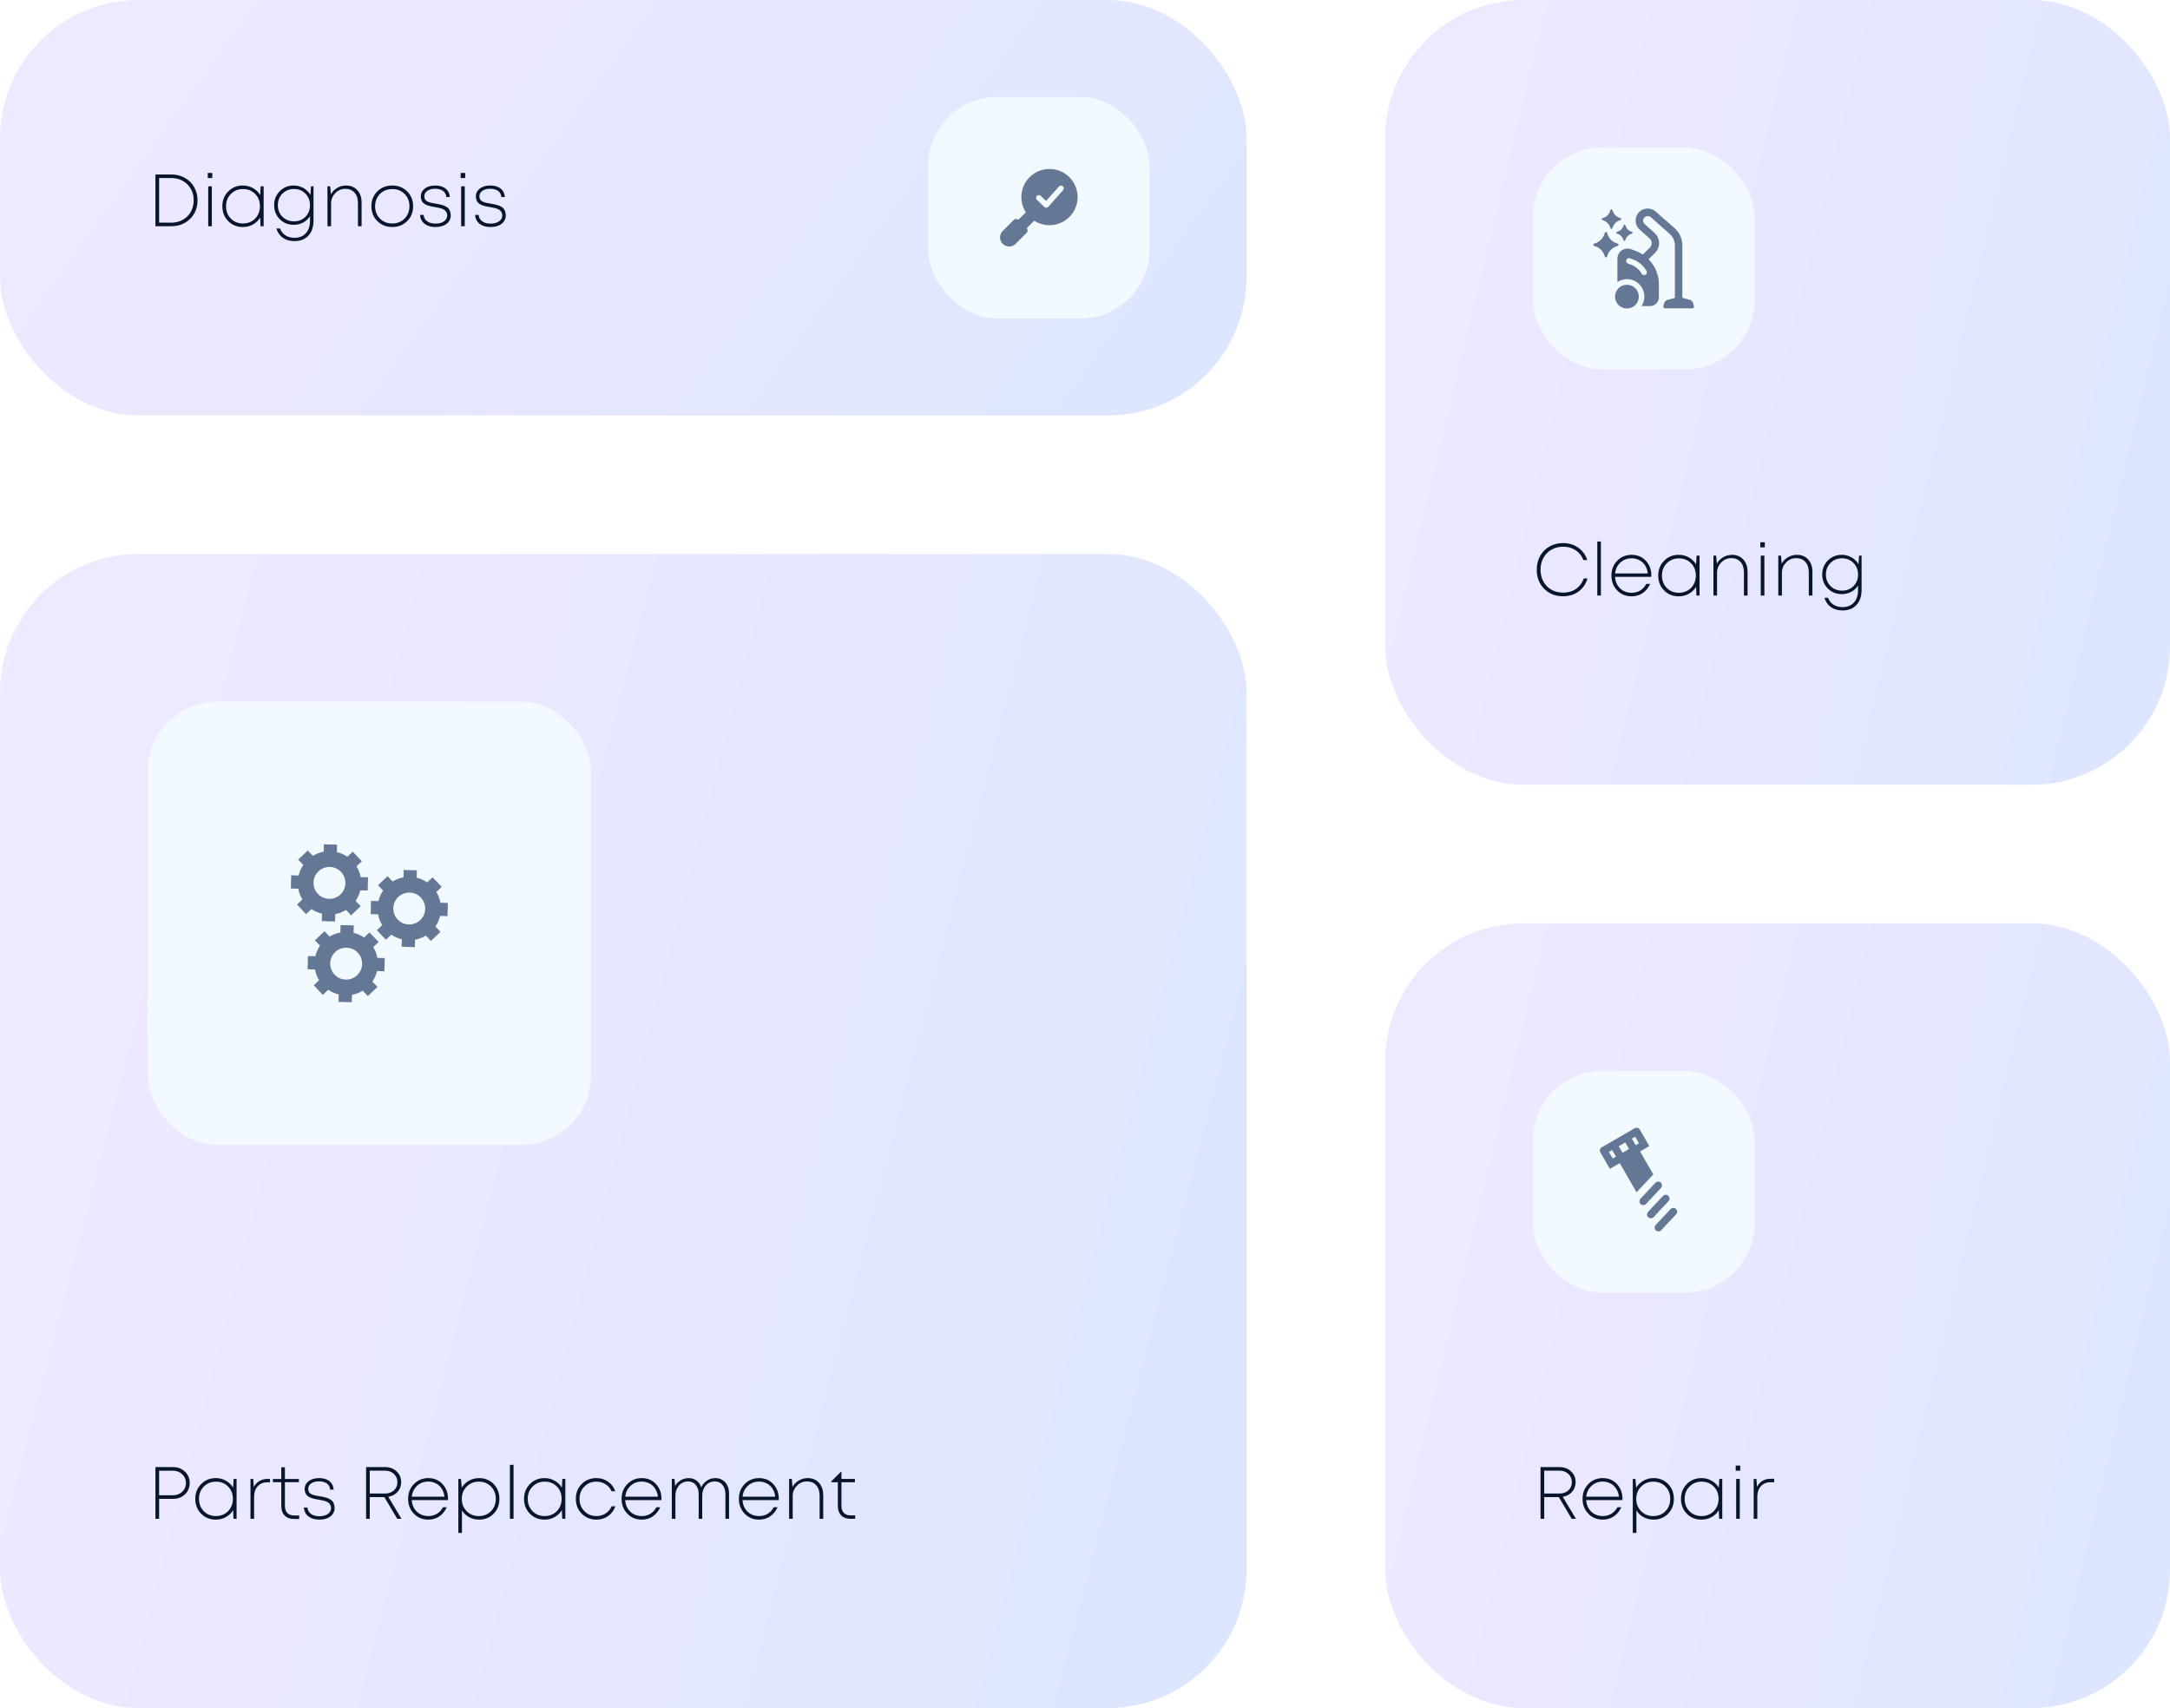 <svg width="470" height="370" viewBox="0 0 470 370" fill="none" xmlns="http://www.w3.org/2000/svg">
<g filter="url(#filter0_b_153_3453)">
<rect y="120" width="270" height="250" rx="30" fill="url(#paint0_linear_153_3453)"/>
</g>
<g filter="url(#filter1_b_153_3453)">
<rect x="300" width="170" height="170" rx="30" fill="url(#paint1_linear_153_3453)"/>
</g>
<g filter="url(#filter2_b_153_3453)">
<rect x="300" y="200" width="170" height="170" rx="30" fill="url(#paint2_linear_153_3453)"/>
</g>
<g filter="url(#filter3_b_153_3453)">
<rect width="270" height="90" rx="30" fill="url(#paint3_linear_153_3453)"/>
</g>
<path d="M37.104 37.8C38.181 37.8 39.152 38.04 40.016 38.52C40.891 39 41.568 39.667 42.048 40.52C42.539 41.373 42.784 42.328 42.784 43.384C42.784 45.016 42.245 46.36 41.168 47.416C40.101 48.472 38.747 49 37.104 49H33.664V37.8H37.104ZM37.072 48.232C37.776 48.232 38.427 48.115 39.024 47.88C39.632 47.635 40.149 47.299 40.576 46.872C41.013 46.445 41.349 45.933 41.584 45.336C41.829 44.728 41.952 44.077 41.952 43.384C41.952 41.987 41.493 40.835 40.576 39.928C39.659 39.021 38.491 38.568 37.072 38.568H34.464V48.232H37.072ZM45.002 38.568V37.464H45.978V38.568H45.002ZM45.098 49V40.36H45.882V49H45.098ZM56.463 40.36H57.103V49H56.431L56.351 47.128C55.967 47.768 55.444 48.269 54.783 48.632C54.132 48.995 53.401 49.176 52.591 49.176C51.321 49.176 50.265 48.749 49.423 47.896C48.58 47.032 48.159 45.96 48.159 44.68C48.159 43.4 48.58 42.333 49.423 41.48C50.265 40.616 51.321 40.184 52.591 40.184C53.401 40.184 54.132 40.371 54.783 40.744C55.444 41.107 55.967 41.608 56.351 42.248L56.463 40.36ZM52.639 48.408C53.332 48.408 53.956 48.248 54.511 47.928C55.076 47.608 55.513 47.165 55.823 46.6C56.143 46.024 56.303 45.384 56.303 44.68C56.303 43.603 55.956 42.712 55.263 42.008C54.569 41.304 53.695 40.952 52.639 40.952C51.583 40.952 50.703 41.309 49.999 42.024C49.305 42.728 48.959 43.613 48.959 44.68C48.959 45.747 49.305 46.637 49.999 47.352C50.703 48.056 51.583 48.408 52.639 48.408ZM67.361 40.36H67.905V47.752C67.905 49.149 67.537 50.243 66.801 51.032C66.065 51.832 65.057 52.232 63.777 52.232C62.785 52.232 61.948 51.992 61.265 51.512C60.593 51.032 60.124 50.36 59.857 49.496H60.641C60.876 50.136 61.271 50.632 61.825 50.984C62.38 51.336 63.031 51.512 63.777 51.512C64.812 51.512 65.628 51.187 66.225 50.536C66.833 49.885 67.137 48.984 67.137 47.832V46.856C66.892 47.229 66.593 47.555 66.241 47.832C65.889 48.109 65.484 48.323 65.025 48.472C64.577 48.621 64.103 48.696 63.601 48.696C62.407 48.696 61.404 48.291 60.593 47.48C59.783 46.669 59.377 45.656 59.377 44.44C59.377 43.245 59.783 42.237 60.593 41.416C61.415 40.595 62.417 40.184 63.601 40.184C64.38 40.184 65.084 40.365 65.713 40.728C66.353 41.091 66.86 41.581 67.233 42.2L67.361 40.36ZM61.169 46.952C61.841 47.613 62.679 47.944 63.681 47.944C64.684 47.944 65.511 47.613 66.161 46.952C66.812 46.291 67.137 45.459 67.137 44.456C67.137 43.443 66.807 42.605 66.145 41.944C65.495 41.272 64.673 40.936 63.681 40.936C62.679 40.936 61.841 41.272 61.169 41.944C60.508 42.616 60.177 43.453 60.177 44.456C60.177 45.448 60.508 46.28 61.169 46.952ZM74.958 40.184C75.982 40.184 76.798 40.525 77.406 41.208C78.014 41.88 78.318 42.765 78.318 43.864V49H77.534V44.024C77.534 43.043 77.288 42.28 76.798 41.736C76.318 41.181 75.646 40.904 74.782 40.904C73.939 40.904 73.214 41.219 72.606 41.848C72.008 42.467 71.71 43.208 71.71 44.072V49H70.926V40.36H71.518L71.662 42.104C71.982 41.517 72.435 41.053 73.022 40.712C73.609 40.36 74.254 40.184 74.958 40.184ZM84.968 49.176C83.677 49.176 82.6 48.749 81.736 47.896C80.872 47.043 80.44 45.971 80.44 44.68C80.44 43.389 80.867 42.317 81.72 41.464C82.584 40.611 83.661 40.184 84.952 40.184C86.253 40.184 87.331 40.611 88.184 41.464C89.048 42.317 89.48 43.389 89.48 44.68C89.48 45.971 89.048 47.043 88.184 47.896C87.331 48.749 86.258 49.176 84.968 49.176ZM84.968 48.408C85.672 48.408 86.306 48.248 86.872 47.928C87.437 47.608 87.88 47.165 88.2 46.6C88.52 46.024 88.68 45.384 88.68 44.68C88.68 43.603 88.328 42.712 87.624 42.008C86.92 41.304 86.034 40.952 84.968 40.952C84.253 40.952 83.613 41.112 83.048 41.432C82.483 41.752 82.04 42.2 81.72 42.776C81.4 43.341 81.24 43.976 81.24 44.68C81.24 45.747 81.592 46.637 82.296 47.352C83 48.056 83.891 48.408 84.968 48.408ZM94.314 49.176C93.333 49.176 92.543 48.941 91.946 48.472C91.359 48.003 91.034 47.363 90.97 46.552H91.738C91.802 47.149 92.063 47.613 92.522 47.944C92.981 48.275 93.583 48.44 94.33 48.44C95.087 48.44 95.695 48.28 96.154 47.96C96.623 47.64 96.858 47.208 96.858 46.664C96.858 46.408 96.805 46.184 96.698 45.992C96.591 45.789 96.463 45.635 96.314 45.528C96.175 45.411 95.973 45.304 95.706 45.208C95.439 45.112 95.21 45.048 95.018 45.016C94.826 44.973 94.559 44.92 94.218 44.856C93.93 44.813 93.711 44.776 93.562 44.744C93.413 44.712 93.21 44.664 92.954 44.6C92.709 44.536 92.511 44.472 92.362 44.408C92.223 44.333 92.063 44.237 91.882 44.12C91.711 44.003 91.578 43.875 91.482 43.736C91.386 43.597 91.306 43.427 91.242 43.224C91.178 43.021 91.146 42.797 91.146 42.552C91.146 41.848 91.434 41.277 92.01 40.84C92.586 40.403 93.338 40.184 94.266 40.184C94.885 40.184 95.429 40.285 95.898 40.488C96.367 40.691 96.73 40.979 96.986 41.352C97.242 41.725 97.386 42.168 97.418 42.68H96.666C96.645 42.403 96.575 42.152 96.458 41.928C96.341 41.704 96.181 41.517 95.978 41.368C95.775 41.219 95.525 41.101 95.226 41.016C94.938 40.931 94.613 40.888 94.25 40.888C93.546 40.888 92.981 41.037 92.554 41.336C92.127 41.635 91.914 42.029 91.914 42.52C91.914 42.691 91.935 42.845 91.978 42.984C92.031 43.112 92.09 43.224 92.154 43.32C92.229 43.416 92.335 43.507 92.474 43.592C92.613 43.667 92.735 43.725 92.842 43.768C92.959 43.811 93.119 43.859 93.322 43.912C93.535 43.965 93.706 44.003 93.834 44.024C93.962 44.045 94.149 44.077 94.394 44.12C94.682 44.163 94.901 44.2 95.05 44.232C95.21 44.264 95.423 44.317 95.69 44.392C95.957 44.456 96.165 44.525 96.314 44.6C96.463 44.664 96.634 44.76 96.826 44.888C97.018 45.016 97.162 45.16 97.258 45.32C97.365 45.469 97.45 45.661 97.514 45.896C97.589 46.12 97.626 46.371 97.626 46.648C97.626 47.405 97.322 48.019 96.714 48.488C96.117 48.947 95.317 49.176 94.314 49.176ZM99.783 38.568V37.464H100.759V38.568H99.783ZM99.879 49V40.36H100.663V49H99.879ZM106.236 49.176C105.255 49.176 104.465 48.941 103.868 48.472C103.281 48.003 102.956 47.363 102.892 46.552H103.66C103.724 47.149 103.985 47.613 104.444 47.944C104.903 48.275 105.505 48.44 106.252 48.44C107.009 48.44 107.617 48.28 108.076 47.96C108.545 47.64 108.78 47.208 108.78 46.664C108.78 46.408 108.727 46.184 108.62 45.992C108.513 45.789 108.385 45.635 108.236 45.528C108.097 45.411 107.895 45.304 107.628 45.208C107.361 45.112 107.132 45.048 106.94 45.016C106.748 44.973 106.481 44.92 106.14 44.856C105.852 44.813 105.633 44.776 105.484 44.744C105.335 44.712 105.132 44.664 104.876 44.6C104.631 44.536 104.433 44.472 104.284 44.408C104.145 44.333 103.985 44.237 103.804 44.12C103.633 44.003 103.5 43.875 103.404 43.736C103.308 43.597 103.228 43.427 103.164 43.224C103.1 43.021 103.068 42.797 103.068 42.552C103.068 41.848 103.356 41.277 103.932 40.84C104.508 40.403 105.26 40.184 106.188 40.184C106.807 40.184 107.351 40.285 107.82 40.488C108.289 40.691 108.652 40.979 108.908 41.352C109.164 41.725 109.308 42.168 109.34 42.68H108.588C108.567 42.403 108.497 42.152 108.38 41.928C108.263 41.704 108.103 41.517 107.9 41.368C107.697 41.219 107.447 41.101 107.148 41.016C106.86 40.931 106.535 40.888 106.172 40.888C105.468 40.888 104.903 41.037 104.476 41.336C104.049 41.635 103.836 42.029 103.836 42.52C103.836 42.691 103.857 42.845 103.9 42.984C103.953 43.112 104.012 43.224 104.076 43.32C104.151 43.416 104.257 43.507 104.396 43.592C104.535 43.667 104.657 43.725 104.764 43.768C104.881 43.811 105.041 43.859 105.244 43.912C105.457 43.965 105.628 44.003 105.756 44.024C105.884 44.045 106.071 44.077 106.316 44.12C106.604 44.163 106.823 44.2 106.972 44.232C107.132 44.264 107.345 44.317 107.612 44.392C107.879 44.456 108.087 44.525 108.236 44.6C108.385 44.664 108.556 44.76 108.748 44.888C108.94 45.016 109.084 45.16 109.18 45.32C109.287 45.469 109.372 45.661 109.436 45.896C109.511 46.12 109.548 46.371 109.548 46.648C109.548 47.405 109.244 48.019 108.636 48.488C108.039 48.947 107.239 49.176 106.236 49.176Z" fill="#07162D"/>
<rect x="201" y="21" width="48" height="48" rx="15" fill="#F2FAFF"/>
<path fill-rule="evenodd" clip-rule="evenodd" d="M223.002 38.384C225.381 36.005 229.237 36.005 231.616 38.384C233.995 40.762 233.995 44.619 231.616 46.998C229.549 49.064 226.367 49.335 224.008 47.811L222.414 49.405L222.539 49.781C222.611 49.996 222.555 50.234 222.394 50.395L219.968 52.822C219.197 53.592 217.948 53.592 217.178 52.822C216.407 52.051 216.407 50.802 217.178 50.032L219.604 47.605C219.765 47.444 220.003 47.388 220.218 47.46L220.595 47.586L222.189 45.992C220.664 43.632 220.935 40.45 223.002 38.383L223.002 38.384ZM230.249 41.198C230.469 40.95 230.446 40.571 230.199 40.351C229.951 40.131 229.572 40.153 229.352 40.401L226.567 43.534L225.417 42.425C225.178 42.195 224.798 42.202 224.568 42.44C224.338 42.679 224.345 43.059 224.584 43.289L226.184 44.831C226.301 44.945 226.46 45.005 226.623 44.999C226.787 44.993 226.94 44.92 227.049 44.798L230.249 41.198Z" fill="#647795"/>
<path d="M37.504 317.8C38.528 317.8 39.381 318.131 40.064 318.792C40.747 319.443 41.088 320.259 41.088 321.24C41.088 322.221 40.747 323.043 40.064 323.704C39.381 324.355 38.528 324.68 37.504 324.68H34.464V329H33.664V317.8H37.504ZM37.472 323.896C38.272 323.896 38.939 323.645 39.472 323.144C40.005 322.632 40.272 321.997 40.272 321.24C40.272 320.483 40.005 319.853 39.472 319.352C38.939 318.84 38.272 318.584 37.472 318.584H34.464V323.896H37.472ZM50.603 320.36H51.243V329H50.571L50.491 327.128C50.107 327.768 49.585 328.269 48.923 328.632C48.273 328.995 47.542 329.176 46.731 329.176C45.462 329.176 44.406 328.749 43.563 327.896C42.721 327.032 42.299 325.96 42.299 324.68C42.299 323.4 42.721 322.333 43.563 321.48C44.406 320.616 45.462 320.184 46.731 320.184C47.542 320.184 48.273 320.371 48.923 320.744C49.585 321.107 50.107 321.608 50.491 322.248L50.603 320.36ZM46.779 328.408C47.473 328.408 48.097 328.248 48.651 327.928C49.217 327.608 49.654 327.165 49.963 326.6C50.283 326.024 50.443 325.384 50.443 324.68C50.443 323.603 50.097 322.712 49.403 322.008C48.71 321.304 47.835 320.952 46.779 320.952C45.723 320.952 44.843 321.309 44.139 322.024C43.446 322.728 43.099 323.613 43.099 324.68C43.099 325.747 43.446 326.637 44.139 327.352C44.843 328.056 45.723 328.408 46.779 328.408ZM63.726 328.28H64.798V329.032H63.646C62.803 329.032 62.137 328.787 61.646 328.296C61.166 327.795 60.926 327.117 60.926 326.264V321.064H59.102V320.376H60.926V317.832H61.71V320.376H64.734V321.064H61.71V326.232C61.71 326.883 61.886 327.389 62.238 327.752C62.59 328.104 63.086 328.28 63.726 328.28ZM54.974 322.104C55.273 321.549 55.673 321.123 56.174 320.824C56.675 320.515 57.262 320.36 57.934 320.36H58.478V321.096H57.886C57.022 321.096 56.329 321.384 55.806 321.96C55.294 322.525 55.038 323.272 55.038 324.2V329H54.254V320.36H54.846L54.974 322.104ZM69.158 329.176C68.176 329.176 67.387 328.941 66.79 328.472C66.203 328.003 65.878 327.363 65.814 326.552H66.582C66.646 327.149 66.907 327.613 67.366 327.944C67.824 328.275 68.427 328.44 69.174 328.44C69.931 328.44 70.539 328.28 70.998 327.96C71.467 327.64 71.702 327.208 71.702 326.664C71.702 326.408 71.648 326.184 71.542 325.992C71.435 325.789 71.307 325.635 71.158 325.528C71.019 325.411 70.816 325.304 70.55 325.208C70.283 325.112 70.054 325.048 69.862 325.016C69.67 324.973 69.403 324.92 69.062 324.856C68.774 324.813 68.555 324.776 68.406 324.744C68.256 324.712 68.054 324.664 67.798 324.6C67.552 324.536 67.355 324.472 67.206 324.408C67.067 324.333 66.907 324.237 66.726 324.12C66.555 324.003 66.422 323.875 66.326 323.736C66.23 323.597 66.15 323.427 66.086 323.224C66.022 323.021 65.99 322.797 65.99 322.552C65.99 321.848 66.278 321.277 66.854 320.84C67.43 320.403 68.182 320.184 69.11 320.184C69.728 320.184 70.272 320.285 70.742 320.488C71.211 320.691 71.574 320.979 71.83 321.352C72.086 321.725 72.23 322.168 72.262 322.68H71.51C71.488 322.403 71.419 322.152 71.302 321.928C71.184 321.704 71.024 321.517 70.822 321.368C70.619 321.219 70.368 321.101 70.07 321.016C69.782 320.931 69.456 320.888 69.094 320.888C68.39 320.888 67.824 321.037 67.398 321.336C66.971 321.635 66.758 322.029 66.758 322.52C66.758 322.691 66.779 322.845 66.822 322.984C66.875 323.112 66.934 323.224 66.998 323.32C67.072 323.416 67.179 323.507 67.318 323.592C67.456 323.667 67.579 323.725 67.686 323.768C67.803 323.811 67.963 323.859 68.166 323.912C68.379 323.965 68.55 324.003 68.678 324.024C68.806 324.045 68.992 324.077 69.238 324.12C69.526 324.163 69.744 324.2 69.894 324.232C70.054 324.264 70.267 324.317 70.534 324.392C70.8 324.456 71.008 324.525 71.158 324.6C71.307 324.664 71.478 324.76 71.67 324.888C71.862 325.016 72.006 325.16 72.102 325.32C72.208 325.469 72.294 325.661 72.358 325.896C72.432 326.12 72.47 326.371 72.47 326.648C72.47 327.405 72.166 328.019 71.558 328.488C70.96 328.947 70.16 329.176 69.158 329.176ZM86.041 329L83.241 324.296H80.089V329H79.289V317.8H83.417C84.42 317.8 85.246 318.109 85.897 318.728C86.558 319.336 86.889 320.115 86.889 321.064C86.889 321.875 86.633 322.573 86.121 323.16C85.609 323.736 84.937 324.093 84.105 324.232L86.953 329H86.041ZM80.089 318.568V323.528H83.369C84.169 323.528 84.82 323.299 85.321 322.84C85.822 322.371 86.073 321.779 86.073 321.064C86.073 320.339 85.817 319.741 85.305 319.272C84.804 318.803 84.158 318.568 83.369 318.568H80.089ZM97.033 324.648C97.033 324.723 97.028 324.824 97.017 324.952H89.177C89.22 325.624 89.396 326.221 89.705 326.744C90.025 327.267 90.452 327.677 90.985 327.976C91.518 328.264 92.11 328.408 92.761 328.408C93.465 328.408 94.089 328.243 94.633 327.912C95.188 327.571 95.625 327.096 95.945 326.488H96.777C96.382 327.352 95.838 328.019 95.145 328.488C94.452 328.947 93.657 329.176 92.761 329.176C91.513 329.176 90.473 328.749 89.641 327.896C88.809 327.032 88.393 325.955 88.393 324.664C88.393 323.395 88.809 322.333 89.641 321.48C90.484 320.616 91.524 320.184 92.761 320.184C94.009 320.184 95.033 320.611 95.833 321.464C96.633 322.317 97.033 323.379 97.033 324.648ZM92.761 320.936C91.801 320.936 90.99 321.245 90.329 321.864C89.668 322.472 89.289 323.256 89.193 324.216H96.265C96.222 323.736 96.1 323.293 95.897 322.888C95.705 322.472 95.454 322.12 95.145 321.832C94.836 321.544 94.473 321.325 94.057 321.176C93.652 321.016 93.22 320.936 92.761 320.936ZM103.766 320.184C105.035 320.184 106.086 320.611 106.918 321.464C107.75 322.317 108.166 323.389 108.166 324.68C108.166 325.971 107.75 327.043 106.918 327.896C106.086 328.749 105.035 329.176 103.766 329.176C102.976 329.176 102.256 329 101.606 328.648C100.966 328.296 100.448 327.811 100.054 327.192V332.056H99.27V320.36H99.846L100.006 322.248C100.4 321.608 100.923 321.107 101.574 320.744C102.235 320.371 102.966 320.184 103.766 320.184ZM103.702 328.408C104.768 328.408 105.648 328.056 106.342 327.352C107.035 326.648 107.382 325.757 107.382 324.68C107.382 323.603 107.035 322.712 106.342 322.008C105.648 321.304 104.768 320.952 103.702 320.952C102.656 320.952 101.782 321.309 101.078 322.024C100.374 322.728 100.022 323.613 100.022 324.68C100.022 325.747 100.374 326.637 101.078 327.352C101.782 328.056 102.656 328.408 103.702 328.408ZM110.442 329V317.304H111.226V329H110.442ZM121.806 320.36H122.446V329H121.774L121.694 327.128C121.31 327.768 120.788 328.269 120.126 328.632C119.476 328.995 118.745 329.176 117.934 329.176C116.665 329.176 115.609 328.749 114.766 327.896C113.924 327.032 113.502 325.96 113.502 324.68C113.502 323.4 113.924 322.333 114.766 321.48C115.609 320.616 116.665 320.184 117.934 320.184C118.745 320.184 119.476 320.371 120.126 320.744C120.788 321.107 121.31 321.608 121.694 322.248L121.806 320.36ZM117.982 328.408C118.676 328.408 119.3 328.248 119.854 327.928C120.42 327.608 120.857 327.165 121.166 326.6C121.486 326.024 121.646 325.384 121.646 324.68C121.646 323.603 121.3 322.712 120.606 322.008C119.913 321.304 119.038 320.952 117.982 320.952C116.926 320.952 116.046 321.309 115.342 322.024C114.649 322.728 114.302 323.613 114.302 324.68C114.302 325.747 114.649 326.637 115.342 327.352C116.046 328.056 116.926 328.408 117.982 328.408ZM129.169 329.176C127.91 329.176 126.854 328.749 126.001 327.896C125.148 327.032 124.721 325.96 124.721 324.68C124.721 323.389 125.142 322.317 125.985 321.464C126.838 320.611 127.9 320.184 129.169 320.184C130.14 320.184 130.988 320.445 131.713 320.968C132.449 321.48 132.961 322.168 133.249 323.032H132.465C132.177 322.381 131.74 321.875 131.153 321.512C130.577 321.139 129.916 320.952 129.169 320.952C128.124 320.952 127.254 321.309 126.561 322.024C125.868 322.728 125.521 323.613 125.521 324.68C125.521 325.736 125.868 326.621 126.561 327.336C127.265 328.051 128.134 328.408 129.169 328.408C129.905 328.408 130.561 328.227 131.137 327.864C131.724 327.491 132.172 326.968 132.481 326.296H133.281C132.972 327.181 132.449 327.885 131.713 328.408C130.977 328.92 130.129 329.176 129.169 329.176ZM143.267 324.648C143.267 324.723 143.262 324.824 143.251 324.952H135.411C135.454 325.624 135.63 326.221 135.939 326.744C136.259 327.267 136.686 327.677 137.219 327.976C137.753 328.264 138.345 328.408 138.995 328.408C139.699 328.408 140.323 328.243 140.867 327.912C141.422 327.571 141.859 327.096 142.179 326.488H143.011C142.617 327.352 142.073 328.019 141.379 328.488C140.686 328.947 139.891 329.176 138.995 329.176C137.747 329.176 136.707 328.749 135.875 327.896C135.043 327.032 134.627 325.955 134.627 324.664C134.627 323.395 135.043 322.333 135.875 321.48C136.718 320.616 137.758 320.184 138.995 320.184C140.243 320.184 141.267 320.611 142.067 321.464C142.867 322.317 143.267 323.379 143.267 324.648ZM138.995 320.936C138.035 320.936 137.225 321.245 136.563 321.864C135.902 322.472 135.523 323.256 135.427 324.216H142.499C142.457 323.736 142.334 323.293 142.131 322.888C141.939 322.472 141.689 322.12 141.379 321.832C141.07 321.544 140.707 321.325 140.291 321.176C139.886 321.016 139.454 320.936 138.995 320.936ZM154.96 320.184C155.536 320.184 156.048 320.328 156.496 320.616C156.944 320.893 157.291 321.283 157.536 321.784C157.781 322.285 157.904 322.867 157.904 323.528V329H157.12V323.736C157.12 322.872 156.912 322.184 156.496 321.672C156.08 321.16 155.52 320.904 154.816 320.904C154.027 320.904 153.376 321.197 152.864 321.784C152.352 322.371 152.096 323.123 152.096 324.04V329H151.328V323.736C151.328 322.861 151.12 322.173 150.704 321.672C150.288 321.16 149.723 320.904 149.008 320.904C148.496 320.904 148.032 321.037 147.616 321.304C147.2 321.571 146.875 321.944 146.64 322.424C146.405 322.893 146.288 323.432 146.288 324.04V329H145.504V320.36H146.096L146.24 321.896C146.432 321.533 146.677 321.229 146.976 320.984C147.275 320.728 147.611 320.531 147.984 320.392C148.357 320.253 148.752 320.184 149.168 320.184C149.819 320.184 150.384 320.365 150.864 320.728C151.344 321.08 151.685 321.565 151.888 322.184C152.165 321.565 152.576 321.08 153.12 320.728C153.664 320.365 154.277 320.184 154.96 320.184ZM168.674 324.648C168.674 324.723 168.668 324.824 168.658 324.952H160.818C160.86 325.624 161.036 326.221 161.346 326.744C161.666 327.267 162.092 327.677 162.626 327.976C163.159 328.264 163.751 328.408 164.402 328.408C165.106 328.408 165.73 328.243 166.274 327.912C166.828 327.571 167.266 327.096 167.586 326.488H168.418C168.023 327.352 167.479 328.019 166.786 328.488C166.092 328.947 165.298 329.176 164.402 329.176C163.154 329.176 162.114 328.749 161.282 327.896C160.45 327.032 160.034 325.955 160.034 324.664C160.034 323.395 160.45 322.333 161.282 321.48C162.124 320.616 163.164 320.184 164.402 320.184C165.65 320.184 166.674 320.611 167.474 321.464C168.274 322.317 168.674 323.379 168.674 324.648ZM164.402 320.936C163.442 320.936 162.631 321.245 161.97 321.864C161.308 322.472 160.93 323.256 160.834 324.216H167.906C167.863 323.736 167.74 323.293 167.538 322.888C167.346 322.472 167.095 322.12 166.786 321.832C166.476 321.544 166.114 321.325 165.698 321.176C165.292 321.016 164.86 320.936 164.402 320.936ZM174.942 320.184C175.966 320.184 176.782 320.525 177.39 321.208C177.998 321.88 178.302 322.765 178.302 323.864V329H177.518V324.024C177.518 323.043 177.273 322.28 176.782 321.736C176.302 321.181 175.63 320.904 174.766 320.904C173.924 320.904 173.198 321.219 172.59 321.848C171.993 322.467 171.694 323.208 171.694 324.072V329H170.91V320.36H171.502L171.646 322.104C171.966 321.517 172.42 321.053 173.006 320.712C173.593 320.36 174.238 320.184 174.942 320.184ZM184.283 328.264H185.227V329H184.187C183.344 329 182.678 328.755 182.187 328.264C181.707 327.773 181.467 327.101 181.467 326.248V321.08H180.027V320.904L182.107 318.84H182.251V320.36H185.163V321.08H182.251V326.232C182.251 326.883 182.427 327.384 182.779 327.736C183.131 328.088 183.632 328.264 184.283 328.264Z" fill="#07162D"/>
<path d="M338.56 129.16C336.896 129.16 335.525 128.621 334.448 127.544C333.381 126.467 332.848 125.091 332.848 123.416C332.848 122.307 333.088 121.315 333.568 120.44C334.059 119.555 334.741 118.867 335.616 118.376C336.491 117.885 337.472 117.64 338.56 117.64C339.808 117.64 340.896 117.971 341.824 118.632C342.763 119.283 343.413 120.173 343.776 121.304H342.944C342.592 120.397 342.032 119.693 341.264 119.192C340.496 118.68 339.595 118.424 338.56 118.424C337.621 118.424 336.779 118.637 336.032 119.064C335.296 119.48 334.715 120.072 334.288 120.84C333.872 121.597 333.664 122.456 333.664 123.416C333.664 124.365 333.872 125.219 334.288 125.976C334.704 126.733 335.285 127.325 336.032 127.752C336.779 128.168 337.621 128.376 338.56 128.376C339.627 128.376 340.549 128.109 341.328 127.576C342.117 127.032 342.683 126.275 343.024 125.304H343.84C343.605 126.093 343.237 126.781 342.736 127.368C342.235 127.944 341.627 128.387 340.912 128.696C340.197 129.005 339.413 129.16 338.56 129.16ZM345.957 129V117.304H346.741V129H345.957ZM357.658 124.648C357.658 124.723 357.653 124.824 357.642 124.952H349.802C349.845 125.624 350.021 126.221 350.33 126.744C350.65 127.267 351.077 127.677 351.61 127.976C352.143 128.264 352.735 128.408 353.386 128.408C354.09 128.408 354.714 128.243 355.258 127.912C355.813 127.571 356.25 127.096 356.57 126.488H357.402C357.007 127.352 356.463 128.019 355.77 128.488C355.077 128.947 354.282 129.176 353.386 129.176C352.138 129.176 351.098 128.749 350.266 127.896C349.434 127.032 349.018 125.955 349.018 124.664C349.018 123.395 349.434 122.333 350.266 121.48C351.109 120.616 352.149 120.184 353.386 120.184C354.634 120.184 355.658 120.611 356.458 121.464C357.258 122.317 357.658 123.379 357.658 124.648ZM353.386 120.936C352.426 120.936 351.615 121.245 350.954 121.864C350.293 122.472 349.914 123.256 349.818 124.216H356.89C356.847 123.736 356.725 123.293 356.522 122.888C356.33 122.472 356.079 122.12 355.77 121.832C355.461 121.544 355.098 121.325 354.682 121.176C354.277 121.016 353.845 120.936 353.386 120.936ZM367.463 120.36H368.103V129H367.431L367.351 127.128C366.967 127.768 366.444 128.269 365.783 128.632C365.132 128.995 364.401 129.176 363.591 129.176C362.321 129.176 361.265 128.749 360.423 127.896C359.58 127.032 359.159 125.96 359.159 124.68C359.159 123.4 359.58 122.333 360.423 121.48C361.265 120.616 362.321 120.184 363.591 120.184C364.401 120.184 365.132 120.371 365.783 120.744C366.444 121.107 366.967 121.608 367.351 122.248L367.463 120.36ZM363.639 128.408C364.332 128.408 364.956 128.248 365.511 127.928C366.076 127.608 366.513 127.165 366.823 126.6C367.143 126.024 367.303 125.384 367.303 124.68C367.303 123.603 366.956 122.712 366.263 122.008C365.569 121.304 364.695 120.952 363.639 120.952C362.583 120.952 361.703 121.309 360.999 122.024C360.305 122.728 359.959 123.613 359.959 124.68C359.959 125.747 360.305 126.637 360.999 127.352C361.703 128.056 362.583 128.408 363.639 128.408ZM375.145 120.184C376.169 120.184 376.985 120.525 377.593 121.208C378.201 121.88 378.505 122.765 378.505 123.864V129H377.721V124.024C377.721 123.043 377.476 122.28 376.985 121.736C376.505 121.181 375.833 120.904 374.969 120.904C374.127 120.904 373.401 121.219 372.793 121.848C372.196 122.467 371.897 123.208 371.897 124.072V129H371.113V120.36H371.705L371.849 122.104C372.169 121.517 372.623 121.053 373.209 120.712C373.796 120.36 374.441 120.184 375.145 120.184ZM381.267 118.568V117.464H382.243V118.568H381.267ZM381.363 129V120.36H382.147V129H381.363ZM389.192 120.184C390.216 120.184 391.032 120.525 391.64 121.208C392.248 121.88 392.552 122.765 392.552 123.864V129H391.768V124.024C391.768 123.043 391.523 122.28 391.032 121.736C390.552 121.181 389.88 120.904 389.016 120.904C388.174 120.904 387.448 121.219 386.84 121.848C386.243 122.467 385.944 123.208 385.944 124.072V129H385.16V120.36H385.752L385.896 122.104C386.216 121.517 386.67 121.053 387.256 120.712C387.843 120.36 388.488 120.184 389.192 120.184ZM402.658 120.36H403.202V127.752C403.202 129.149 402.834 130.243 402.098 131.032C401.362 131.832 400.354 132.232 399.074 132.232C398.082 132.232 397.245 131.992 396.562 131.512C395.89 131.032 395.421 130.36 395.154 129.496H395.938C396.173 130.136 396.568 130.632 397.122 130.984C397.677 131.336 398.328 131.512 399.074 131.512C400.109 131.512 400.925 131.187 401.522 130.536C402.13 129.885 402.434 128.984 402.434 127.832V126.856C402.189 127.229 401.89 127.555 401.538 127.832C401.186 128.109 400.781 128.323 400.322 128.472C399.874 128.621 399.4 128.696 398.898 128.696C397.704 128.696 396.701 128.291 395.89 127.48C395.08 126.669 394.674 125.656 394.674 124.44C394.674 123.245 395.08 122.237 395.89 121.416C396.712 120.595 397.714 120.184 398.898 120.184C399.677 120.184 400.381 120.365 401.01 120.728C401.65 121.091 402.157 121.581 402.53 122.2L402.658 120.36ZM396.466 126.952C397.138 127.613 397.976 127.944 398.978 127.944C399.981 127.944 400.808 127.613 401.458 126.952C402.109 126.291 402.434 125.459 402.434 124.456C402.434 123.443 402.104 122.605 401.442 121.944C400.792 121.272 399.97 120.936 398.978 120.936C397.976 120.936 397.138 121.272 396.466 121.944C395.805 122.616 395.474 123.453 395.474 124.456C395.474 125.448 395.805 126.28 396.466 126.952Z" fill="#07162D"/>
<path d="M340.416 329L337.616 324.296H334.464V329H333.664V317.8H337.792C338.795 317.8 339.621 318.109 340.272 318.728C340.933 319.336 341.264 320.115 341.264 321.064C341.264 321.875 341.008 322.573 340.496 323.16C339.984 323.736 339.312 324.093 338.48 324.232L341.328 329H340.416ZM334.464 318.568V323.528H337.744C338.544 323.528 339.195 323.299 339.696 322.84C340.197 322.371 340.448 321.779 340.448 321.064C340.448 320.339 340.192 319.741 339.68 319.272C339.179 318.803 338.533 318.568 337.744 318.568H334.464ZM351.408 324.648C351.408 324.723 351.403 324.824 351.392 324.952H343.552C343.595 325.624 343.771 326.221 344.08 326.744C344.4 327.267 344.827 327.677 345.36 327.976C345.893 328.264 346.485 328.408 347.136 328.408C347.84 328.408 348.464 328.243 349.008 327.912C349.563 327.571 350 327.096 350.32 326.488H351.152C350.757 327.352 350.213 328.019 349.52 328.488C348.827 328.947 348.032 329.176 347.136 329.176C345.888 329.176 344.848 328.749 344.016 327.896C343.184 327.032 342.768 325.955 342.768 324.664C342.768 323.395 343.184 322.333 344.016 321.48C344.859 320.616 345.899 320.184 347.136 320.184C348.384 320.184 349.408 320.611 350.208 321.464C351.008 322.317 351.408 323.379 351.408 324.648ZM347.136 320.936C346.176 320.936 345.365 321.245 344.704 321.864C344.043 322.472 343.664 323.256 343.568 324.216H350.64C350.597 323.736 350.475 323.293 350.272 322.888C350.08 322.472 349.829 322.12 349.52 321.832C349.211 321.544 348.848 321.325 348.432 321.176C348.027 321.016 347.595 320.936 347.136 320.936ZM358.141 320.184C359.41 320.184 360.461 320.611 361.293 321.464C362.125 322.317 362.541 323.389 362.541 324.68C362.541 325.971 362.125 327.043 361.293 327.896C360.461 328.749 359.41 329.176 358.141 329.176C357.351 329.176 356.631 329 355.981 328.648C355.341 328.296 354.823 327.811 354.429 327.192V332.056H353.645V320.36H354.221L354.381 322.248C354.775 321.608 355.298 321.107 355.949 320.744C356.61 320.371 357.341 320.184 358.141 320.184ZM358.077 328.408C359.143 328.408 360.023 328.056 360.717 327.352C361.41 326.648 361.757 325.757 361.757 324.68C361.757 323.603 361.41 322.712 360.717 322.008C360.023 321.304 359.143 320.952 358.077 320.952C357.031 320.952 356.157 321.309 355.453 322.024C354.749 322.728 354.397 323.613 354.397 324.68C354.397 325.747 354.749 326.637 355.453 327.352C356.157 328.056 357.031 328.408 358.077 328.408ZM372.385 320.36H373.025V329H372.352L372.273 327.128C371.889 327.768 371.366 328.269 370.705 328.632C370.054 328.995 369.323 329.176 368.513 329.176C367.243 329.176 366.187 328.749 365.345 327.896C364.502 327.032 364.081 325.96 364.081 324.68C364.081 323.4 364.502 322.333 365.345 321.48C366.187 320.616 367.243 320.184 368.513 320.184C369.323 320.184 370.054 320.371 370.705 320.744C371.366 321.107 371.889 321.608 372.273 322.248L372.385 320.36ZM368.561 328.408C369.254 328.408 369.878 328.248 370.433 327.928C370.998 327.608 371.435 327.165 371.745 326.6C372.065 326.024 372.225 325.384 372.225 324.68C372.225 323.603 371.878 322.712 371.185 322.008C370.491 321.304 369.617 320.952 368.561 320.952C367.505 320.952 366.625 321.309 365.921 322.024C365.227 322.728 364.881 323.613 364.881 324.68C364.881 325.747 365.227 326.637 365.921 327.352C366.625 328.056 367.505 328.408 368.561 328.408ZM375.939 318.568V317.464H376.915V318.568H375.939ZM376.035 329V320.36H376.819V329H376.035ZM383.512 320.328H384.264V321.08H383.464C382.6 321.08 381.907 321.368 381.384 321.944C380.872 322.52 380.616 323.267 380.616 324.184V329H379.832V320.36H380.424L380.552 322.072C381.171 320.909 382.157 320.328 383.512 320.328Z" fill="#07162D"/>
<rect x="32" y="152" width="96" height="96" rx="15" fill="#F2FAFF"/>
<path d="M78.866 203.078C78.175 202.606 77.4 202.268 76.585 202.071L76.627 200.461L73.762 200.385L73.723 201.987C72.895 202.139 72.107 202.444 71.39 202.883L70.287 201.719L68.21 203.69L69.311 204.854C68.828 205.557 68.492 206.333 68.299 207.137L66.694 207.094L66.62 209.957L68.225 210.001C68.375 210.813 68.669 211.606 69.114 212.334L67.955 213.436L69.926 215.511L71.087 214.409C71.779 214.882 72.555 215.221 73.37 215.418L73.328 217.027L76.191 217.102L76.233 215.501C77.061 215.349 77.848 215.044 78.564 214.605L79.668 215.768L81.749 213.793L80.642 212.637C81.121 211.943 81.465 211.17 81.66 210.349L83.26 210.401L83.336 207.531L81.733 207.487C81.581 206.66 81.28 205.873 80.841 205.156L82 204.052L80.03 201.976L78.866 203.078ZM77.357 211.25C76.713 211.861 75.868 212.198 74.979 212.198C74.019 212.198 73.128 211.816 72.471 211.123C71.159 209.74 71.217 207.547 72.599 206.236C73.242 205.626 74.087 205.29 74.976 205.29C75.936 205.29 76.826 205.671 77.484 206.364C78.796 207.747 78.739 209.938 77.357 211.25L77.357 211.25Z" fill="#647795"/>
<path d="M63.073 189.603L63 192.466L64.605 192.51C64.755 193.323 65.049 194.114 65.494 194.842L64.333 195.942L66.304 198.02L67.468 196.919C68.159 197.391 68.934 197.73 69.747 197.926L69.708 199.537L72.573 199.612L72.609 198.011C73.439 197.859 74.227 197.553 74.944 197.115L76.046 198.278L78.124 196.306L77.023 195.144C77.5 194.451 77.843 193.68 78.038 192.861L79.64 192.904L79.715 190.04L78.113 189.997C77.961 189.169 77.659 188.381 77.219 187.665L78.382 186.564L76.408 184.486L75.246 185.588C74.553 185.115 73.779 184.777 72.965 184.581L73.007 182.971L70.145 182.895L70.099 184.496C69.272 184.649 68.487 184.954 67.771 185.391L66.664 184.231L64.587 186.205L65.691 187.36C65.207 188.065 64.872 188.841 64.679 189.646L63.073 189.603ZM68.978 188.746C69.621 188.135 70.465 187.799 71.355 187.799C72.315 187.799 73.206 188.18 73.864 188.874C74.498 189.543 74.834 190.419 74.81 191.342C74.786 192.268 74.404 193.126 73.736 193.76C73.093 194.371 72.248 194.707 71.359 194.707C70.399 194.707 69.508 194.324 68.85 193.63C68.216 192.963 67.88 192.087 67.904 191.163C67.928 190.239 68.309 189.381 68.978 188.746Z" fill="#647795"/>
<path d="M80.36 195.154L80.284 198.017L81.886 198.061C82.038 198.889 82.34 199.677 82.779 200.394L81.618 201.493L83.59 203.572L84.754 202.47C85.445 202.941 86.219 203.28 87.032 203.476L86.995 205.087L89.855 205.162L89.897 203.562C90.725 203.409 91.511 203.105 92.227 202.667L93.334 203.824L95.412 201.855L94.308 200.697C94.785 200.003 95.128 199.231 95.323 198.411L96.925 198.455L97 195.591L95.398 195.548C95.246 194.719 94.944 193.932 94.504 193.216L95.666 192.115L93.692 190.036L92.531 191.139C91.839 190.666 91.064 190.328 90.249 190.13L90.293 188.522L87.427 188.445L87.386 190.046C86.558 190.198 85.77 190.504 85.055 190.942L83.952 189.78L81.874 191.75L82.975 192.912C82.498 193.606 82.155 194.377 81.96 195.196L80.36 195.154ZM86.262 194.296C86.906 193.687 87.751 193.35 88.64 193.35C89.6 193.35 90.49 193.732 91.148 194.425C91.782 195.093 92.118 195.97 92.094 196.894C92.07 197.818 91.688 198.675 91.021 199.309C90.377 199.92 89.532 200.258 88.642 200.258C87.683 200.258 86.793 199.875 86.135 199.183C84.823 197.801 84.88 195.61 86.262 194.297L86.262 194.296Z" fill="#647795"/>
<rect x="332" y="32" width="48" height="48" rx="15" fill="#F2FAFF"/>
<path d="M354.954 64.257C354.954 65.678 353.802 66.831 352.381 66.831C350.959 66.831 349.807 65.678 349.807 64.257C349.807 62.836 350.959 61.684 352.381 61.684C353.802 61.684 354.954 62.836 354.954 64.257" fill="#647795"/>
<path d="M366.879 66.302L366.741 65.751C366.627 65.337 366.328 65.015 365.914 64.923L364.375 64.51L364.375 53.136C364.375 51.735 363.777 50.379 362.72 49.437L358.607 45.83C357.711 45.025 356.379 44.956 355.391 45.623C354.725 46.082 354.311 46.818 354.265 47.622C354.219 48.426 354.541 49.207 355.138 49.736L357.298 51.666C357.574 51.919 357.734 52.263 357.757 52.631C357.757 52.998 357.62 53.366 357.367 53.619L355.827 55.135C355.368 54.837 354.862 54.584 354.334 54.377L353.3 53.986C352.634 53.734 351.852 53.825 351.255 54.239C350.658 54.653 350.313 55.342 350.313 56.054V61.086C350.91 60.696 351.623 60.466 352.381 60.466C354.472 60.466 356.149 62.166 356.149 64.234C356.149 64.992 355.919 65.704 355.529 66.302H357.413C358.447 66.302 359.297 65.452 359.297 64.418L359.297 61.546C359.297 59.501 358.47 57.594 357.068 56.169L358.47 54.768C359.044 54.193 359.366 53.389 359.343 52.585C359.32 51.758 358.952 50.999 358.355 50.448L356.218 48.541C355.988 48.334 355.873 48.035 355.873 47.737C355.896 47.415 356.057 47.139 356.31 46.978C356.701 46.726 357.206 46.748 357.551 47.047L361.641 50.678C362.353 51.298 362.766 52.217 362.766 53.159V64.533L361.227 64.946C360.813 65.061 360.515 65.383 360.4 65.773L360.262 66.325C360.239 66.44 360.262 66.555 360.331 66.647C360.4 66.738 360.515 66.784 360.63 66.784H366.535C366.65 66.784 366.765 66.738 366.833 66.647C366.902 66.532 366.925 66.417 366.879 66.302L366.879 66.302ZM356.402 59.501C356.31 59.547 356.195 59.593 356.103 59.593C355.896 59.593 355.69 59.478 355.575 59.294C355.046 58.375 354.219 57.686 353.231 57.318L352.611 57.088C352.289 56.973 352.128 56.629 352.266 56.307C352.381 55.985 352.725 55.824 353.047 55.962L353.668 56.192C354.908 56.652 355.965 57.548 356.631 58.697C356.793 58.972 356.678 59.34 356.402 59.501L356.402 59.501Z" fill="#647795"/>
<path d="M350.382 53.274C350.497 53.251 350.566 53.136 350.566 53.021C350.566 52.906 350.497 52.791 350.382 52.768C349.233 52.492 348.36 51.596 348.084 50.447C348.061 50.333 347.946 50.264 347.831 50.264C347.716 50.264 347.601 50.333 347.579 50.447C347.303 51.596 346.407 52.492 345.281 52.768C345.166 52.791 345.097 52.906 345.097 53.021C345.097 53.136 345.166 53.251 345.281 53.274C346.407 53.549 347.326 54.445 347.579 55.571C347.601 55.686 347.716 55.755 347.831 55.755C347.946 55.755 348.061 55.686 348.084 55.571C348.337 54.468 349.256 53.549 350.382 53.274V53.274Z" fill="#647795"/>
<path d="M347.096 47.69C347.923 47.896 348.59 48.563 348.796 49.39C348.819 49.505 348.911 49.574 349.026 49.574C349.141 49.574 349.233 49.505 349.256 49.39C349.463 48.563 350.129 47.897 350.956 47.69C351.071 47.667 351.14 47.575 351.14 47.46C351.14 47.345 351.071 47.253 350.956 47.23C350.106 47.023 349.463 46.38 349.256 45.529C349.233 45.415 349.141 45.346 349.026 45.346C348.911 45.346 348.82 45.415 348.796 45.529C348.59 46.38 347.946 47.046 347.096 47.253C346.981 47.276 346.912 47.368 346.912 47.483C346.935 47.575 347.004 47.667 347.096 47.69V47.69Z" fill="#647795"/>
<path d="M350.221 50.219C350.129 50.242 350.06 50.334 350.06 50.425C350.06 50.517 350.129 50.609 350.221 50.632C350.91 50.793 351.462 51.344 351.623 52.034C351.646 52.126 351.738 52.195 351.829 52.195C351.921 52.195 352.013 52.126 352.036 52.034C352.197 51.344 352.748 50.793 353.438 50.632C353.53 50.609 353.599 50.517 353.599 50.425C353.599 50.334 353.553 50.242 353.461 50.219C352.771 50.058 352.22 49.507 352.059 48.817C352.036 48.725 351.944 48.656 351.852 48.656C351.76 48.656 351.668 48.725 351.646 48.817C351.462 49.506 350.91 50.058 350.221 50.219H350.221Z" fill="#647795"/>
<rect x="332" y="232" width="48" height="48" rx="15" fill="#F2FAFF"/>
<g clip-path="url(#clip0_153_3453)">
<path d="M355.174 244.702C354.947 244.309 354.444 244.174 354.051 244.401L346.93 248.513C346.537 248.74 346.402 249.243 346.629 249.636L348.685 253.196L350.821 251.963L354.463 258.272L358.092 254.4L355.219 249.424L357.23 248.263L355.174 244.702ZM354.161 246.237L354.983 247.661L354.271 248.072L353.449 246.648L354.161 246.237ZM352.025 247.47L352.847 248.894L351.423 249.716L350.601 248.292L352.025 247.47ZM349.176 249.115L349.999 250.539L349.287 250.95L348.464 249.526L349.176 249.115Z" fill="#647795"/>
<path d="M356.514 260.789L359.744 257.342C360.054 257.01 360.037 256.49 359.705 256.18C359.374 255.869 358.853 255.886 358.543 256.218L355.313 259.665C355.003 259.997 355.021 260.517 355.352 260.827C355.683 261.137 356.204 261.12 356.514 260.789Z" fill="#647795"/>
<path d="M358.159 263.639L361.389 260.191C361.699 259.859 361.681 259.339 361.35 259.029C361.018 258.719 360.498 258.736 360.187 259.067L356.957 262.515C356.647 262.847 356.665 263.367 356.996 263.677C357.328 263.987 357.848 263.969 358.159 263.639Z" fill="#647795"/>
<path d="M359.803 266.486L363.033 263.039C363.343 262.707 363.326 262.187 362.994 261.877C362.662 261.566 362.142 261.584 361.832 261.915L358.602 265.362C358.292 265.694 358.309 266.214 358.641 266.524C358.973 266.835 359.493 266.817 359.803 266.486Z" fill="#647795"/>
</g>
<defs>
<filter id="filter0_b_153_3453" x="-30" y="90" width="330" height="310" filterUnits="userSpaceOnUse" color-interpolation-filters="sRGB">
<feFlood flood-opacity="0" result="BackgroundImageFix"/>
<feGaussianBlur in="BackgroundImageFix" stdDeviation="15"/>
<feComposite in2="SourceAlpha" operator="in" result="effect1_backgroundBlur_153_3453"/>
<feBlend mode="normal" in="SourceGraphic" in2="effect1_backgroundBlur_153_3453" result="shape"/>
</filter>
<filter id="filter1_b_153_3453" x="270" y="-30" width="230" height="230" filterUnits="userSpaceOnUse" color-interpolation-filters="sRGB">
<feFlood flood-opacity="0" result="BackgroundImageFix"/>
<feGaussianBlur in="BackgroundImageFix" stdDeviation="15"/>
<feComposite in2="SourceAlpha" operator="in" result="effect1_backgroundBlur_153_3453"/>
<feBlend mode="normal" in="SourceGraphic" in2="effect1_backgroundBlur_153_3453" result="shape"/>
</filter>
<filter id="filter2_b_153_3453" x="270" y="170" width="230" height="230" filterUnits="userSpaceOnUse" color-interpolation-filters="sRGB">
<feFlood flood-opacity="0" result="BackgroundImageFix"/>
<feGaussianBlur in="BackgroundImageFix" stdDeviation="15"/>
<feComposite in2="SourceAlpha" operator="in" result="effect1_backgroundBlur_153_3453"/>
<feBlend mode="normal" in="SourceGraphic" in2="effect1_backgroundBlur_153_3453" result="shape"/>
</filter>
<filter id="filter3_b_153_3453" x="-30" y="-30" width="330" height="150" filterUnits="userSpaceOnUse" color-interpolation-filters="sRGB">
<feFlood flood-opacity="0" result="BackgroundImageFix"/>
<feGaussianBlur in="BackgroundImageFix" stdDeviation="15"/>
<feComposite in2="SourceAlpha" operator="in" result="effect1_backgroundBlur_153_3453"/>
<feBlend mode="normal" in="SourceGraphic" in2="effect1_backgroundBlur_153_3453" result="shape"/>
</filter>
<linearGradient id="paint0_linear_153_3453" x1="4.33316e-06" y1="120" x2="313.809" y2="201.67" gradientUnits="userSpaceOnUse">
<stop stop-color="#F0E9FF"/>
<stop offset="1" stop-color="#DCE6FF"/>
</linearGradient>
<linearGradient id="paint1_linear_153_3453" x1="300" y1="2.72829e-06" x2="499.388" y2="48.048" gradientUnits="userSpaceOnUse">
<stop stop-color="#F0E9FF"/>
<stop offset="1" stop-color="#DCE6FF"/>
</linearGradient>
<linearGradient id="paint2_linear_153_3453" x1="300" y1="200" x2="499.388" y2="248.048" gradientUnits="userSpaceOnUse">
<stop stop-color="#F0E9FF"/>
<stop offset="1" stop-color="#DCE6FF"/>
</linearGradient>
<linearGradient id="paint3_linear_153_3453" x1="4.33316e-06" y1="1.44439e-06" x2="220.056" y2="159.085" gradientUnits="userSpaceOnUse">
<stop stop-color="#F0E9FF"/>
<stop offset="1" stop-color="#DCE6FF"/>
</linearGradient>
<clipPath id="clip0_153_3453">
<rect width="24" height="24" fill="white" transform="translate(344 244)"/>
</clipPath>
</defs>
</svg>
